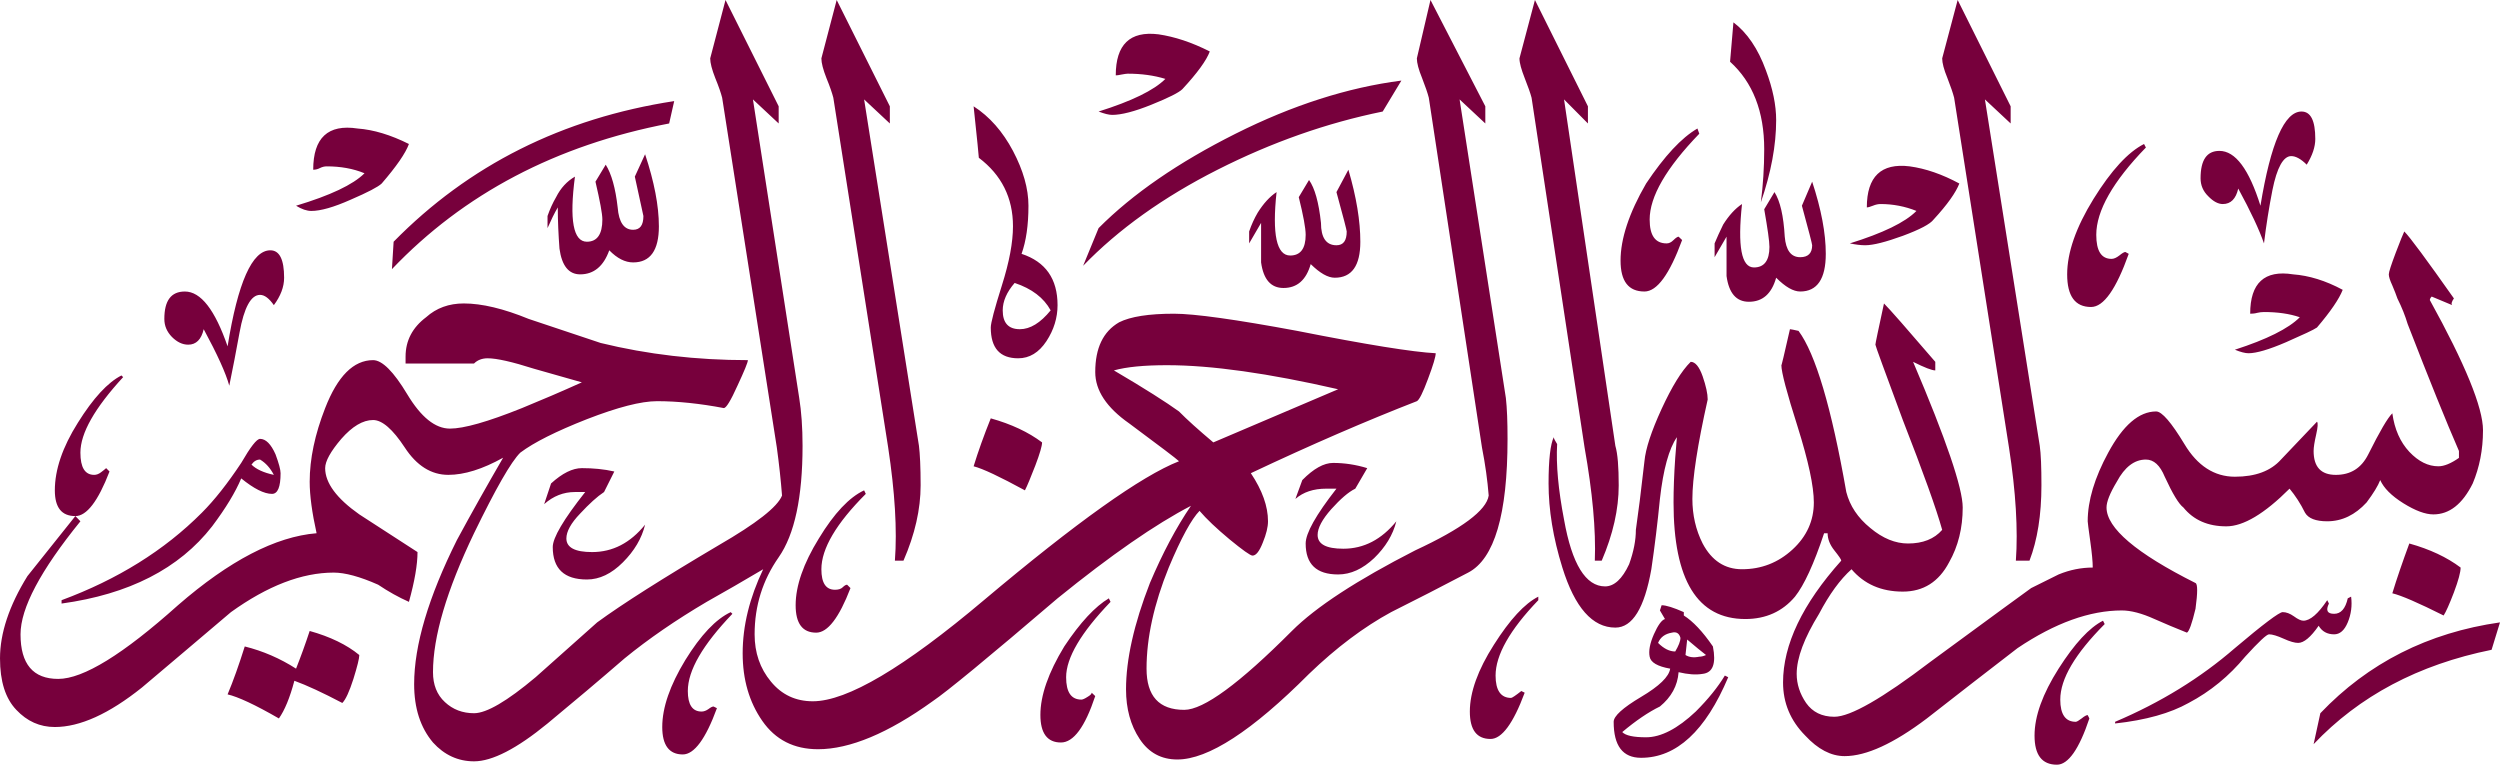 <?xml version="1.0" encoding="UTF-8"?>
<!DOCTYPE svg PUBLIC "-//W3C//DTD SVG 1.1//EN" "http://www.w3.org/Graphics/SVG/1.1/DTD/svg11.dtd">
<!-- Creator: CorelDRAW X7 -->
<svg xmlns="http://www.w3.org/2000/svg" xml:space="preserve" width="170mm" height="52mm" version="1.1" style="shape-rendering:geometricPrecision; text-rendering:geometricPrecision; image-rendering:optimizeQuality; fill-rule:evenodd; clip-rule:evenodd"
viewBox="0 0 14862 4546"
 xmlns:xlink="http://www.w3.org/1999/xlink">
 <defs>
  <style type="text/css">
   <![CDATA[
    .fil0 {fill:#77003C}
   ]]>
  </style>
 </defs>
 <g id="Layer_x0020_1">
  <path class="fil0" d="M8952 2365c7,61 10,143 10,244 0,449 -78,714 -234,795 -156,82 -308,160 -458,235 -162,88 -325,210 -488,367 -339,340 -600,509 -783,509 -95,0 -170,-40 -224,-122 -54,-81 -81,-180 -81,-295 0,-177 47,-388 142,-632 75,-177 156,-330 244,-459 -210,109 -475,292 -793,550 -414,354 -661,557 -743,612 -264,190 -492,285 -681,285 -143,0 -253,-56 -331,-168 -78,-112 -117,-246 -117,-402 0,-164 41,-330 122,-500 -115,68 -227,133 -336,194 -183,108 -346,220 -488,336 -149,129 -302,258 -458,387 -183,150 -329,225 -437,225 -95,0 -177,-38 -244,-112 -75,-89 -112,-204 -112,-347 0,-231 85,-517 254,-856 88,-163 180,-326 275,-490 -122,68 -231,102 -326,102 -101,0 -188,-54 -259,-163 -71,-108 -134,-163 -188,-163 -61,0 -124,38 -189,112 -64,75 -96,133 -96,174 0,88 68,180 203,275 116,75 231,149 346,224 0,75 -17,173 -51,296 -61,-27 -122,-61 -183,-102 -108,-48 -197,-72 -264,-72 -190,0 -394,79 -611,235 -176,149 -352,299 -529,448 -196,157 -369,235 -518,235 -89,0 -165,-34 -229,-102 -65,-68 -97,-170 -97,-306 0,-149 54,-313 163,-489 27,-34 122,-153 285,-357l30 31c-237,292 -356,516 -356,672 0,177 75,265 224,265 149,0 386,-146 712,-438 305,-265 580,-408 824,-428 -27,-122 -41,-224 -41,-306 0,-136 31,-282 92,-438 74,-190 169,-285 285,-285 54,0 122,68 203,203 82,136 166,204 254,204 82,0 224,-40 428,-122 115,-47 234,-98 356,-153l-285 -81c-129,-41 -221,-62 -275,-62 -34,0 -61,11 -81,31l-407 0 0 -41c0,-95 41,-173 122,-234 61,-55 136,-82 224,-82 108,0 237,31 386,92 224,75 367,122 428,143 278,68 569,102 875,102 0,13 -21,64 -62,152 -40,89 -67,133 -81,133 -142,-27 -275,-41 -397,-41 -95,0 -234,36 -417,107 -183,72 -315,138 -396,199 -55,54 -146,214 -275,479 -163,340 -244,615 -244,826 0,74 23,134 71,178 47,44 105,66 173,66 74,0 196,-71 366,-214 122,-109 244,-217 366,-326 149,-109 390,-262 723,-459 223,-129 349,-227 376,-295 -7,-89 -17,-184 -31,-286l-325 -2079c-7,-27 -20,-66 -41,-117 -20,-51 -30,-90 -30,-117l91 -347 316 632 0 102 -153 -143 275 1774c13,81 20,176 20,285 0,306 -47,527 -142,663 -95,136 -143,288 -143,458 0,109 32,203 97,281 64,78 147,117 249,117 204,0 543,-201 1017,-601 550,-463 936,-738 1160,-826 -14,-14 -112,-88 -295,-224 -136,-95 -203,-197 -203,-306 0,-143 47,-241 142,-296 68,-34 176,-51 326,-51 122,0 366,34 732,102 414,82 688,126 824,133 0,20 -15,71 -46,153 -30,81 -52,125 -66,132 -298,116 -627,258 -987,428 68,102 102,197 102,286 0,34 -10,76 -31,127 -20,51 -40,77 -61,77 -13,0 -59,-33 -137,-97 -78,-65 -137,-121 -178,-169 -47,48 -109,160 -183,337 -88,217 -132,418 -132,601 0,163 74,245 224,245 115,0 328,-156 640,-469 143,-143 387,-302 733,-479 278,-129 424,-238 437,-326 -7,-89 -20,-184 -40,-286l-316 -2079c-7,-27 -20,-66 -40,-117 -21,-51 -31,-90 -31,-117l81 -347 326 632 0 102 -153 -143 275 1774zm-8220 -123c-169,184 -254,333 -254,449 0,88 27,132 82,132 13,0 27,-5 40,-15 14,-10 24,-19 31,-25l20 20c-68,177 -136,265 -203,265 -82,0 -122,-51 -122,-153 0,-122 45,-256 137,-402 91,-146 178,-240 259,-281l10 10zm936 571c0,82 -17,123 -51,123 -47,0 -108,-31 -183,-92 -34,81 -91,176 -173,285 -196,252 -495,404 -895,459l0 -20c332,-123 611,-296 834,-520 75,-75 153,-174 234,-296 55,-95 92,-143 112,-143 34,0 65,31 92,92 20,54 30,92 30,112zm21 -1162c0,55 -21,109 -61,163 -28,-40 -55,-61 -82,-61 -54,0 -95,75 -122,224 -20,109 -40,215 -61,316 -20,-74 -71,-186 -152,-336 -14,61 -45,92 -92,92 -34,0 -66,-15 -97,-46 -30,-31 -45,-66 -45,-107 0,-109 40,-163 122,-163 95,0 179,109 254,326 61,-380 146,-571 254,-571 55,0 82,55 82,163zm447 2243c0,20 -12,68 -35,142 -24,75 -46,123 -66,143 -116,-61 -211,-105 -285,-132 -27,102 -58,176 -92,224 -142,-82 -244,-129 -305,-143 34,-81 68,-177 102,-285 108,27 210,71 305,132 27,-68 54,-142 81,-224 122,34 221,82 295,143zm-508 -1071c-21,-40 -48,-71 -82,-91 -20,0 -37,10 -51,30 27,27 72,48 133,61zm803 -1967c-20,55 -74,133 -162,235 -21,20 -82,52 -184,96 -101,45 -179,67 -234,67 -27,0 -57,-10 -91,-31 203,-61 339,-125 407,-193 -68,-28 -143,-41 -224,-41 -14,0 -27,3 -41,10 -13,7 -27,10 -40,10 0,-190 88,-272 264,-245 95,7 197,38 305,92zm1577 -255l-30 133c-672,129 -1221,418 -1648,866l10 -163c447,-455 1003,-734 1668,-836zm-173 2518c-20,82 -64,156 -132,224 -68,68 -139,102 -214,102 -135,0 -203,-64 -203,-193 0,-55 64,-164 193,-327 -20,0 -41,0 -61,0 -68,0 -129,24 -183,72l41 -123c67,-61 128,-91 183,-91 67,0 132,6 193,20l-61 122c-41,27 -88,70 -142,128 -55,57 -82,107 -82,148 0,54 51,81 153,81 122,0 227,-54 315,-163zm82 -1774c0,143 -51,215 -153,215 -48,0 -95,-24 -142,-72 -34,95 -92,143 -173,143 -68,0 -109,-51 -123,-153 -6,-82 -10,-163 -10,-245 -20,34 -40,75 -61,123l0 -72c14,-40 31,-78 51,-112 27,-54 65,-95 112,-122 -34,258 -10,387 71,387 61,0 92,-44 92,-132 0,-34 -14,-109 -41,-225l61 -101c34,54 58,139 71,254 7,89 38,133 92,133 41,0 61,-27 61,-82l-51 -234 61 -133c54,163 82,306 82,428zm437 2304c-176,184 -265,336 -265,459 0,81 27,122 82,122 13,0 27,-5 41,-15 13,-10 23,-15 30,-15l20 10c-67,183 -135,275 -203,275 -81,0 -122,-55 -122,-163 0,-116 46,-248 137,-398 92,-149 182,-244 270,-285l10 10zm793 -713c-176,176 -264,326 -264,448 0,82 27,122 81,122 21,0 36,-5 46,-15 10,-10 19,-15 26,-15l20 20c-68,177 -136,265 -204,265 -81,0 -122,-54 -122,-163 0,-115 46,-248 138,-397 91,-150 181,-245 269,-286l10 21zm326 -51c0,142 -34,292 -102,448l-51 0c14,-183 0,-408 -40,-673l-326 -2079c-7,-27 -20,-66 -41,-117 -20,-51 -30,-90 -30,-117l91 -347 316 632 0 102 -153 -143 326 2059c6,48 10,126 10,235zm814 -1071c0,75 -22,147 -66,214 -45,68 -101,102 -168,102 -109,0 -163,-61 -163,-183 0,-27 22,-110 66,-250 44,-139 66,-256 66,-352 0,-169 -68,-305 -203,-407 0,-7 -10,-109 -31,-306 95,61 173,150 234,265 61,116 92,224 92,326 0,116 -14,211 -41,286 143,47 214,149 214,305zm-92 816c0,20 -13,66 -40,137 -28,72 -48,121 -62,148 -149,-81 -250,-129 -305,-143 27,-88 61,-183 102,-285 122,34 224,82 305,143zm51 -785c-41,-75 -112,-129 -214,-163 -47,54 -71,109 -71,163 0,75 34,112 102,112 61,0 122,-37 183,-112zm356 1733c-176,183 -264,333 -264,448 0,89 30,133 91,133 7,0 19,-5 36,-16 17,-10 25,-18 25,-25l21 20c-61,184 -129,276 -204,276 -81,0 -122,-55 -122,-164 0,-115 47,-251 142,-407 95,-143 184,-238 265,-286l10 21zm1729 -3099l-111 184c-333,68 -660,183 -982,346 -322,163 -589,354 -799,571l92 -224c203,-204 475,-391 814,-561 339,-170 668,-275 986,-316zm-1139 -173c-20,54 -75,129 -163,224 -20,20 -81,51 -183,92 -101,41 -180,61 -234,61 -20,0 -47,-7 -81,-20 197,-62 329,-126 397,-194 -68,-21 -143,-31 -224,-31 -7,0 -19,2 -36,5 -17,4 -29,5 -35,5 0,-183 84,-265 254,-244 95,14 197,47 305,102zm763 2008c-414,-95 -753,-143 -1017,-143 -136,0 -241,10 -316,31 184,108 312,190 387,244 47,48 115,109 204,184l742 -316zm132 -877c0,143 -51,214 -152,214 -41,0 -88,-27 -143,-81 -27,95 -81,142 -162,142 -75,0 -119,-51 -133,-152 0,-75 0,-153 0,-235 -20,34 -44,75 -71,122l0 -71c14,-41 31,-78 51,-112 34,-54 71,-95 112,-122 -27,251 0,377 81,377 61,0 92,-41 92,-123 0,-40 -14,-115 -41,-224l61 -102c34,48 58,133 71,255 0,88 31,133 92,133 41,0 61,-27 61,-82 0,-7 -20,-85 -61,-234l71 -133c48,163 71,306 71,428zm214 1662c-20,81 -65,154 -132,219 -68,64 -139,97 -214,97 -129,0 -193,-61 -193,-184 0,-61 61,-170 183,-326 -20,0 -41,0 -61,0 -75,0 -136,20 -183,61l41 -112c67,-68 128,-102 183,-102 67,0 135,10 203,31l-71 122c-41,20 -88,61 -143,122 -54,61 -81,112 -81,153 0,55 51,82 153,82 122,0 227,-55 315,-163zm844 469c-169,176 -254,326 -254,448 0,88 31,133 92,133 6,0 27,-14 61,-41l20 10c-68,183 -136,275 -203,275 -82,0 -123,-54 -123,-163 0,-115 48,-248 143,-397 95,-150 183,-245 264,-286l0 21zm478 -683c0,142 -34,292 -101,448l-41 0c7,-183 -14,-408 -61,-673l-315 -2079c-7,-27 -21,-66 -41,-117 -20,-51 -31,-90 -31,-117l92 -347 315 632 0 102 -142 -143 305 2059c14,48 20,126 20,235zm5138 -327c0,116 -21,221 -61,316 -61,123 -139,184 -234,184 -48,0 -107,-22 -178,-66 -72,-45 -117,-91 -138,-138 -13,34 -40,78 -81,133 -68,74 -146,112 -234,112 -68,0 -112,-17 -132,-51 -27,-55 -58,-102 -92,-143 -149,149 -274,224 -376,224 -109,0 -194,-37 -255,-112 -27,-20 -64,-81 -111,-183 -28,-68 -65,-102 -112,-102 -68,0 -126,44 -173,132 -41,68 -61,119 -61,153 0,122 176,272 529,449 13,6 13,57 0,153 -21,88 -38,135 -51,142 -68,-27 -132,-54 -193,-81 -75,-34 -140,-51 -194,-51 -190,0 -397,74 -620,224 -177,136 -356,275 -539,418 -197,149 -360,224 -489,224 -81,0 -159,-41 -234,-122 -88,-89 -132,-194 -132,-316 0,-224 115,-466 346,-724 0,-7 -14,-27 -41,-61 -27,-34 -40,-68 -40,-102l-21 0c-61,184 -119,309 -173,377 -74,88 -173,133 -295,133 -285,0 -427,-231 -427,-693 0,-75 3,-163 10,-265l10 -123c-47,68 -81,190 -101,367 -14,143 -31,282 -51,418 -41,231 -112,347 -214,347 -136,0 -241,-119 -315,-357 -55,-177 -82,-343 -82,-500 0,-142 11,-234 31,-275 0,7 7,21 20,41 -7,122 7,272 41,449 47,265 129,397 244,397 54,0 102,-44 143,-132 27,-75 40,-143 40,-204 14,-96 31,-231 51,-408 7,-75 41,-178 102,-311 61,-132 118,-226 173,-280 27,0 51,29 71,86 20,58 30,104 30,138 -61,272 -91,469 -91,591 0,95 20,184 61,265 54,102 132,153 234,153 115,0 215,-39 300,-117 85,-78 127,-172 127,-280 0,-96 -32,-245 -96,-449 -65,-204 -97,-326 -97,-367 0,7 17,-64 51,-214 6,0 23,4 51,10 101,136 196,456 284,958 21,82 68,153 143,214 74,62 149,92 224,92 88,0 156,-27 203,-81 -34,-123 -112,-340 -234,-653 -108,-292 -163,-441 -163,-448 0,-7 17,-88 51,-245 34,34 136,150 305,347l0 51c-20,0 -64,-17 -132,-51 197,462 295,751 295,866 0,122 -27,231 -81,326 -61,116 -153,174 -275,174 -129,0 -230,-45 -305,-133 -68,61 -132,149 -193,265 -88,143 -133,262 -133,357 0,61 19,119 56,173 38,54 94,82 168,82 95,0 285,-109 570,-326 380,-279 580,-425 600,-439 68,-34 122,-61 163,-81 68,-28 136,-41 203,-41 0,-34 -5,-87 -15,-158 -10,-71 -15,-111 -15,-117 0,-123 41,-259 122,-408 88,-163 183,-245 285,-245 34,0 90,65 168,194 77,129 178,194 300,194 122,0 213,-34 274,-102 122,-129 194,-204 214,-225 7,7 5,33 -5,77 -10,44 -15,76 -15,97 0,95 44,142 132,142 88,0 152,-40 193,-122 68,-136 115,-217 143,-244 13,95 47,171 101,229 55,58 112,86 173,86 34,0 75,-17 122,-50l0 -41c-74,-170 -176,-422 -305,-755 -14,-47 -34,-98 -61,-152 -7,-21 -17,-46 -30,-77 -14,-30 -21,-52 -21,-66 0,-14 14,-56 41,-128 27,-71 44,-113 51,-127 34,34 132,167 295,398 -14,20 -17,34 -10,40l-122 -51c-7,7 -11,14 -11,21 210,380 316,639 316,774zm-4487 1468c-135,320 -308,479 -518,479 -109,0 -163,-71 -163,-214 0,-34 54,-83 163,-148 108,-64 166,-120 173,-168 -75,-13 -116,-37 -122,-71 -7,-34 1,-78 25,-133 24,-54 46,-85 66,-91l-30 -51 10 -31c27,0 71,14 132,41l0 20c54,34 112,95 173,184 20,102 0,156 -61,163 -41,7 -88,3 -143,-10 -6,81 -44,149 -111,204 -68,33 -143,84 -224,152 20,21 67,31 142,31 88,0 187,-51 295,-153 75,-75 132,-146 173,-214l20 10zm-172 -3231c-197,204 -295,374 -295,510 0,95 33,142 101,142 14,0 27,-6 41,-20 13,-13 24,-20 30,-20l21 20c-75,204 -149,306 -224,306 -95,0 -142,-61 -142,-184 0,-129 50,-282 152,-458 109,-163 210,-272 305,-327l11 31zm-112 2997c-7,-27 -24,-38 -51,-31 -41,7 -68,27 -82,61 34,34 68,51 102,51 20,-34 31,-61 31,-81zm152 102c-27,-21 -64,-51 -112,-92l-10 92c21,13 48,17 82,10 13,0 27,-4 40,-10zm712 -2385c0,149 -51,224 -152,224 -41,0 -88,-27 -143,-82 -27,96 -81,143 -162,143 -75,0 -119,-51 -133,-153 0,-75 0,-153 0,-234 -20,34 -44,75 -71,122l0 -82c14,-34 31,-71 51,-112 34,-54 71,-95 112,-122 -27,251 -4,377 71,377 61,0 92,-41 92,-122 0,-34 -11,-109 -31,-224l61 -102c34,54 54,142 61,265 7,81 37,122 92,122 47,0 71,-24 71,-71 0,-7 -20,-85 -61,-235l61 -143c54,164 81,306 81,429zm-295 -795c0,149 -30,312 -91,489 13,-102 20,-207 20,-316 0,-224 -68,-398 -203,-520l20 -234c81,61 146,156 193,285 41,109 61,207 61,296zm1089 377c-21,54 -71,125 -153,214 -20,27 -81,59 -183,97 -102,37 -176,56 -224,56 -27,0 -57,-4 -91,-11 196,-61 329,-125 396,-193 -67,-27 -139,-41 -213,-41 -14,0 -29,3 -46,10 -17,7 -29,10 -36,10 0,-183 85,-265 255,-244 95,13 193,47 295,102zm488 1794c0,176 -24,326 -71,448l-81 0c13,-183 0,-408 -41,-673l-326 -2079c-7,-27 -20,-66 -40,-117 -21,-51 -31,-90 -31,-117l92 -347 315 632 0 102 -153 -143 326 2059c7,48 10,126 10,235zm376 825c-176,177 -264,326 -264,449 0,88 31,132 92,132 6,0 18,-7 35,-20 17,-14 29,-20 36,-20l10 20c-61,183 -126,275 -193,275 -89,0 -133,-58 -133,-173 0,-116 48,-248 143,-398 95,-149 183,-244 264,-285l10 20zm245 -2833c-197,203 -295,377 -295,519 0,96 30,143 91,143 14,0 29,-7 46,-20 17,-14 29,-21 36,-21l20 11c-75,210 -149,316 -224,316 -95,0 -142,-65 -142,-194 0,-129 52,-279 157,-449 105,-169 205,-278 300,-326l11 21zm1220 2670c7,54 0,105 -20,153 -20,48 -47,71 -81,71 -41,0 -72,-17 -92,-51 -47,68 -88,102 -122,102 -20,0 -49,-8 -86,-25 -38,-17 -67,-26 -87,-26 -14,0 -61,44 -142,133 -95,115 -207,207 -336,275 -109,61 -254,102 -437,122l0 -10c271,-115 508,-261 712,-438 169,-143 264,-214 284,-214 21,0 43,8 67,25 23,17 42,26 56,26 40,0 88,-41 142,-122l10 20c-20,41 -10,61 31,61 40,0 67,-30 81,-92l20 -10zm-213 -2721c0,47 -17,98 -51,153 -34,-34 -65,-51 -92,-51 -47,0 -85,68 -112,203 -20,102 -37,208 -50,316 -28,-81 -79,-190 -153,-326 -14,61 -44,92 -92,92 -27,0 -56,-15 -86,-46 -31,-30 -46,-66 -46,-107 0,-109 37,-163 112,-163 95,0 176,109 244,326 61,-373 143,-560 244,-560 55,0 82,54 82,163zm163 897c-21,54 -72,129 -153,224 -20,14 -81,42 -183,87 -102,44 -177,66 -224,66 -20,0 -47,-7 -81,-21 189,-61 318,-125 386,-193 -61,-21 -132,-31 -213,-31 -14,0 -28,2 -41,5 -14,4 -27,5 -41,5 0,-183 85,-261 255,-234 94,7 193,37 295,92zm935 1977l-50 163c-435,88 -787,275 -1058,561l40 -184c285,-299 641,-479 1068,-540zm-234 -326c0,27 -13,76 -40,148 -27,71 -48,117 -61,137 -150,-75 -251,-119 -305,-132 27,-89 61,-187 101,-296 122,34 224,82 305,143z"/>
 </g>
</svg>
